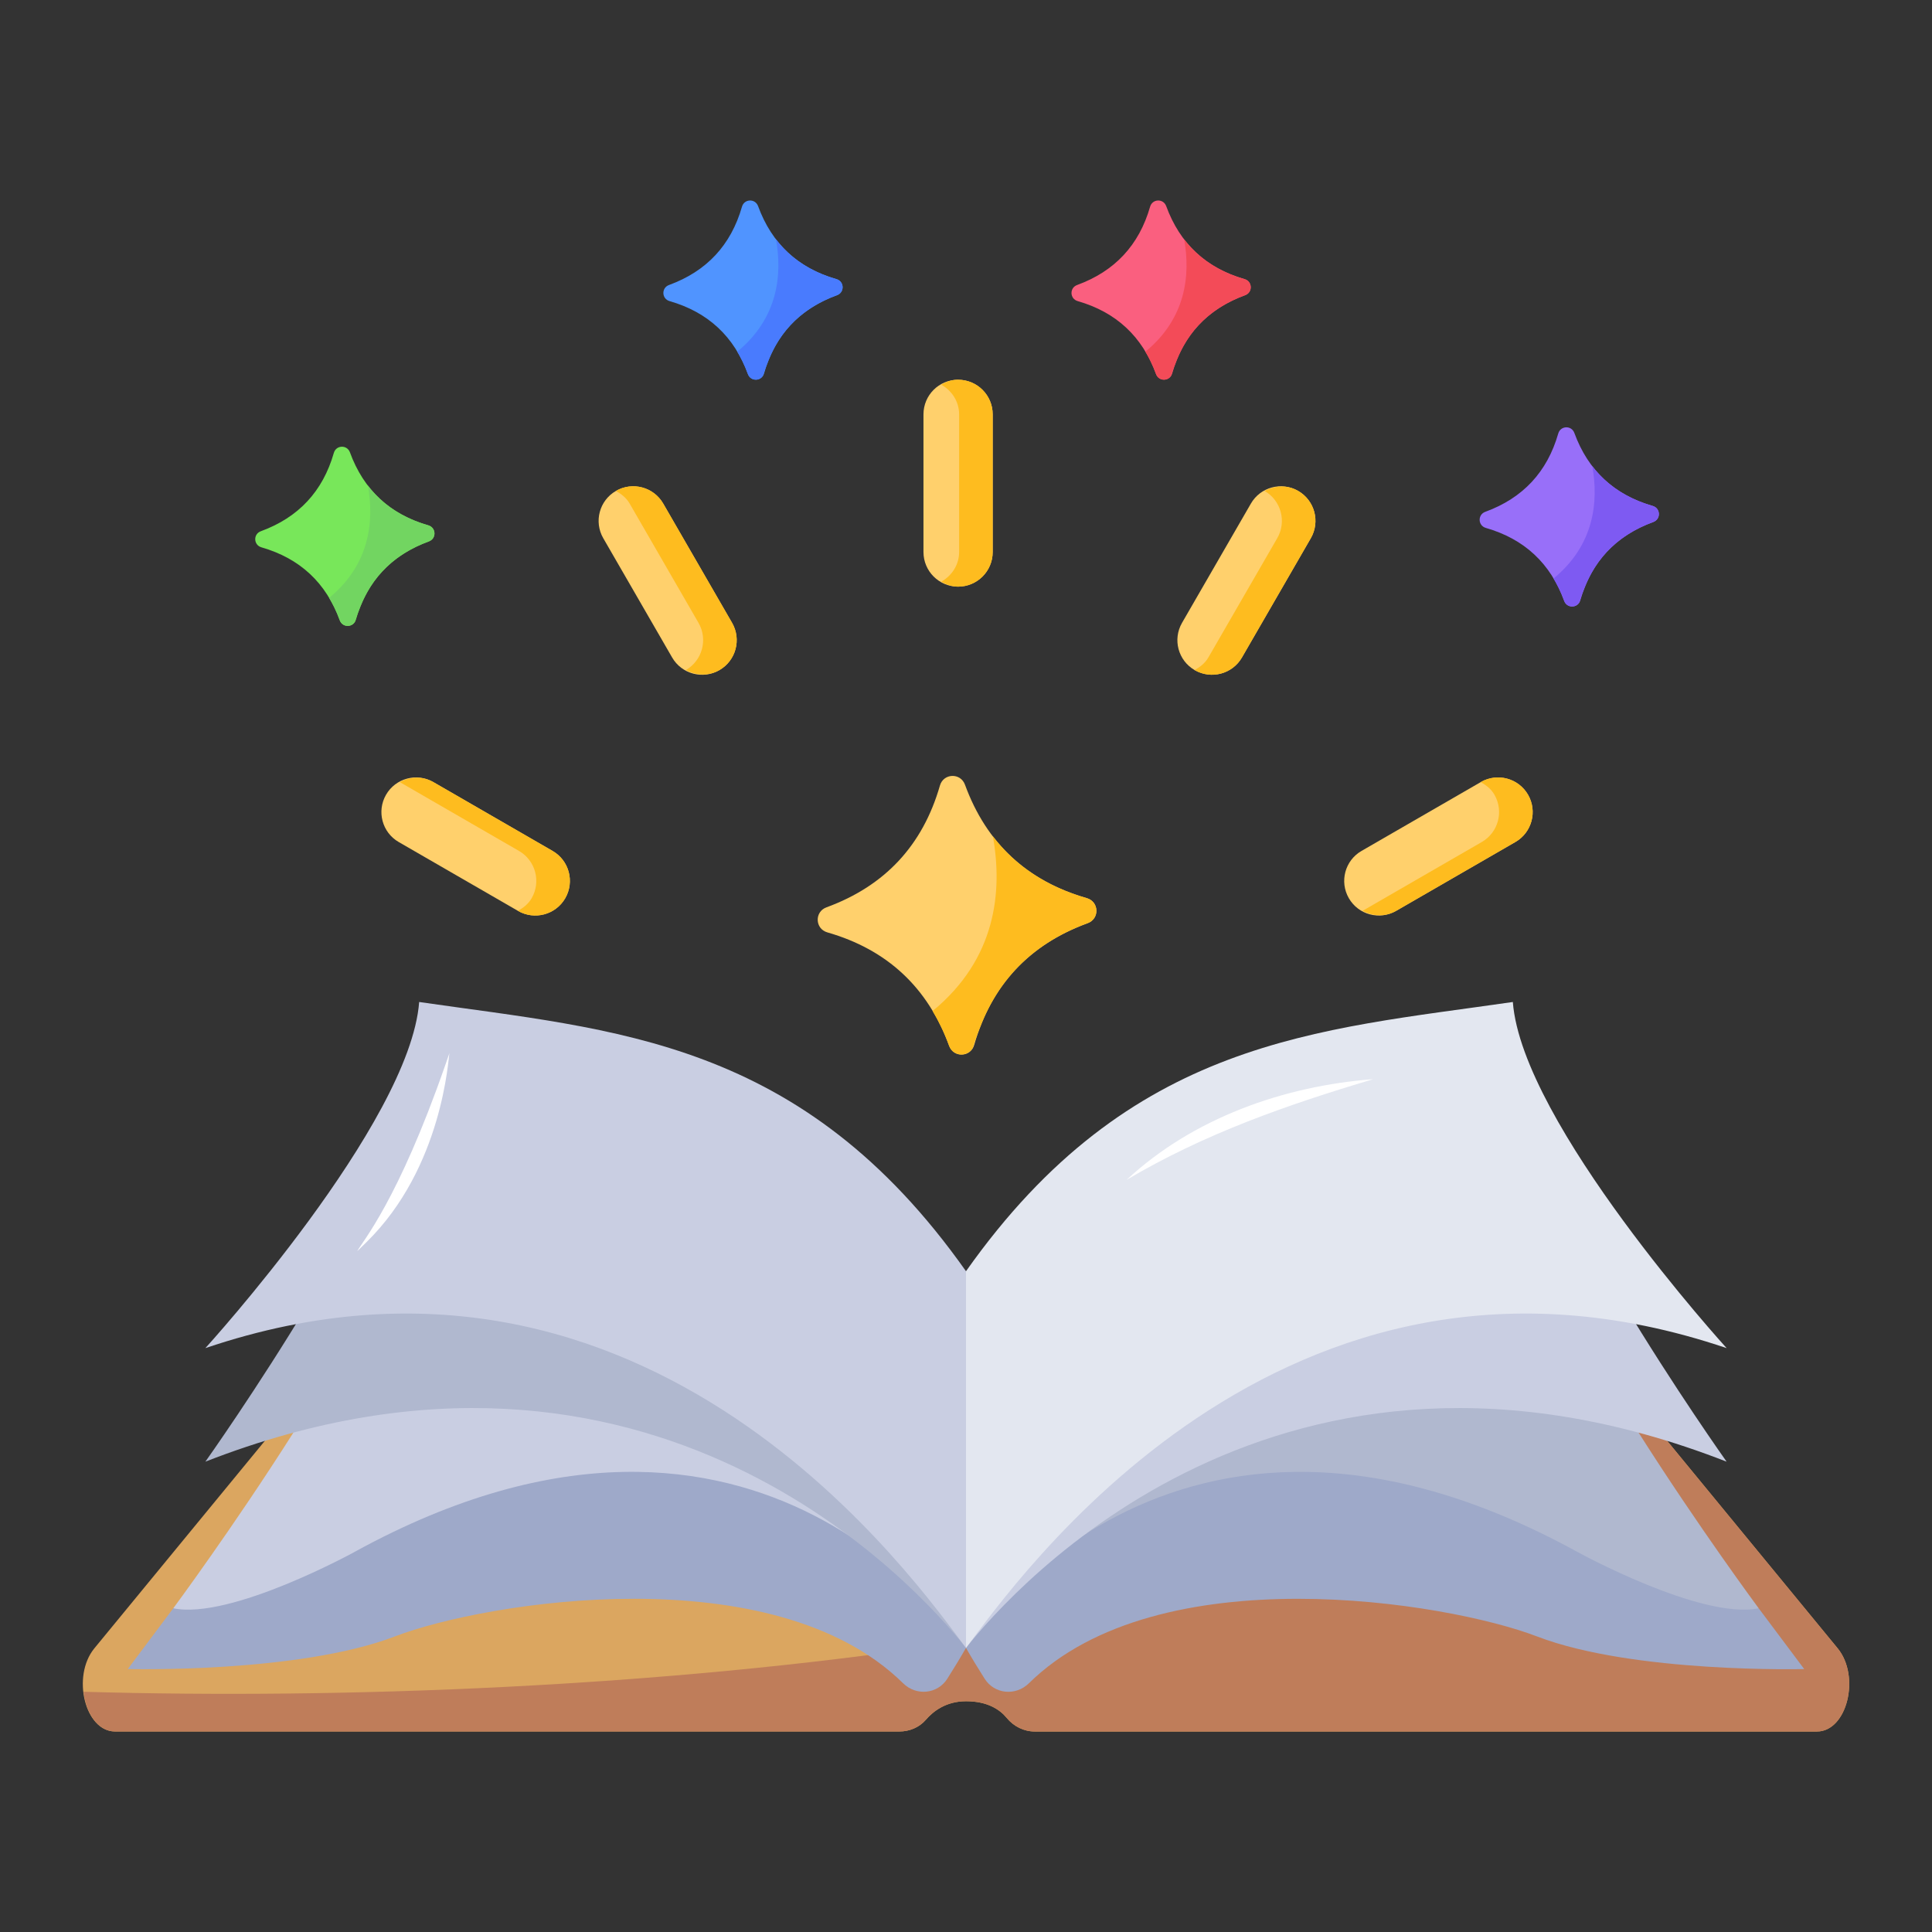 <svg id="Layer_1" enable-background="new 0 0 70 70" height="512" viewBox="0 0 70 70" width="512" xmlns="http://www.w3.org/2000/svg"><rect x="0" y="0" width="70" height="70" fill="#333333" stroke="none"/><g id="_x35_0"><g><g><path d="m66.581 59.721-7.499-9.125c-.216-.257-.473-.391-.751-.391h-46.662c-.278 0-.535.134-.751.391l-7.499 9.125c-.833 1.018-.339 3.014.751 3.014h28.414c.367 0 .722-.146.961-.424.265-.308.731-.672 1.455-.672.794 0 1.235.312 1.474.603.253.308.62.494 1.019.494h28.338c1.091-0 1.584-1.996.751-3.014z" fill="#dba660"/></g><g><path d="m66.581 59.721-7.499-9.125c-.216-.257-.473-.391-.751-.391l.176 1.138c-9.728 8.154-36.505 10.499-55.479 9.953.088.763.509 1.439 1.142 1.439h28.414c.367 0 .722-.146.961-.424.265-.308.731-.672 1.455-.672.794 0 1.235.312 1.474.603.253.308.62.494 1.019.494h28.338c1.091-0 1.584-1.996.751-3.014z" fill="#bf7d5a"/></g><g><g><g><g><g><path d="m54.717 42.096-19.718 8.137v9.472c1.488-1.565 9.229-5.76 21.597-2.951 2.048.465 5.627 2.766 7.124 1.516 0-0-8.668-11.682-9.004-16.174z" fill="#b0b8cf"/></g><g><path d="m63.721 58.271c-2.077.429-6.566-2.04-6.566-2.04-14.857-8.16-22.156 3.475-22.156 3.475.205.361.448.758.676 1.117.356.564 1.128.633 1.604.165 4.713-4.639 15.127-2.956 18.412-1.696 3.5 1.342 9.679 1.181 9.679 1.181z" fill="#9ea9c9"/></g><g><path d="m54.717 37.985-19.718 12.249v9.472c1.734-2.186 11.411-13.05 27.559-6.747-0-0-7.505-10.551-7.841-14.973z" fill="#c9cee2"/></g><g><path d="m54.812 36.304c-7.096 1.029-13.858 1.323-19.812 9.755l0 13.646c1.734-2.276 11.411-16.325 27.559-10.86-0.0 0-7.41-8.135-7.746-12.54z" fill="#e3e7f0"/></g></g></g><g><g><g><path d="m15.282 42.096 19.718 8.137v9.472c-1.488-1.565-9.229-5.76-21.597-2.951-2.048.465-5.627 2.766-7.124 1.516-0-0 8.668-11.682 9.004-16.174z" fill="#c9cee2"/></g><g><path d="m12.844 56.231s-4.489 2.469-6.566 2.04l-1.648 2.201s6.178.161 9.678-1.181c3.285-1.26 13.699-2.942 18.412 1.696.475.468 1.247.399 1.604-.165.227-.359.47-.756.676-1.117 0 0-7.299-11.634-22.156-3.475z" fill="#9ea9c9"/></g><g><path d="m15.282 37.985 19.718 12.249v9.472c-1.734-2.186-11.411-13.05-27.559-6.747 0-0 7.505-10.551 7.841-14.973z" fill="#b0b8cf"/></g><g><path d="m15.188 36.304c7.096 1.029 13.858 1.323 19.812 9.755l-0 13.646c-1.734-2.276-11.411-16.325-27.559-10.86-0.0 0 7.41-8.135 7.746-12.54z" fill="#c9cee2"/></g></g></g></g></g></g><g><g><g><path d="m34.713 21.255c.693 0 1.254-.561 1.254-1.254l-0-4.989c0-.693-.561-1.254-1.254-1.254-.693 0-1.254.561-1.254 1.254l0 4.989c0 .693.561 1.254 1.254 1.254z" fill="#ffd06c"/></g><g><path d="m48.871 32.544c.346.6 1.113.805 1.713.459l4.321-2.495c.6-.346.805-1.113.459-1.713-.346-.6-1.113-.805-1.713-.459l-4.321 2.495c-.6.346-.805 1.113-.459 1.713z" fill="#ffd06c"/></g><g><path d="m43.286 24.28c.6.346 1.367.141 1.713-.459l2.495-4.321c.346-.6.141-1.367-.459-1.713-.6-.346-1.367-.141-1.713.459l-2.495 4.321c-.346.6-.141 1.367.459 1.713z" fill="#ffd06c"/></g><g><path d="m26.065 24.28c.6-.346.805-1.113.459-1.713l-2.495-4.321c-.346-.6-1.113-.805-1.713-.459-.6.346-.805 1.113-.459 1.713l2.495 4.321c.346.6 1.113.805 1.713.459z" fill="#ffd06c"/></g><g><path d="m20.48 32.544c.346-.6.141-1.367-.459-1.713l-4.321-2.495c-.6-.346-1.367-.141-1.713.459-.346.6-.141 1.367.459 1.713l4.321 2.495c.6.346 1.367.141 1.713-.459z" fill="#ffd06c"/></g></g><g><g><path d="m34.713 13.757c-.225 0-.426.075-.608.18.379.216.646.607.646 1.075v4.989c0 .467-.267.859-.646 1.075.183.104.383.18.608.18.693 0 1.254-.561 1.254-1.254v-4.989c-0-.693-.561-1.254-1.254-1.254z" fill="#febc1f"/></g><g><path d="m55.364 28.795c-.346-.6-1.113-.805-1.713-.459l-.004.002c.198.107.38.248.5.457.346.6.141 1.367-.459 1.713l-4.317 2.492c.37.199.822.228 1.213.002l4.321-2.495c.6-.346.805-1.113.459-1.713z" fill="#febc1f"/></g><g><path d="m47.035 17.786c-.391-.226-.843-.197-1.214.003.597.347.802 1.112.456 1.71l-2.495 4.321c-.121.209-.302.35-.5.456.001.001.002.002.003.003.6.346 1.367.141 1.713-.459l2.495-4.321c.346-.6.141-1.367-.459-1.713z" fill="#febc1f"/></g><g><path d="m24.03 18.245c-.346-.6-1.113-.805-1.713-.459-.001.001-.002.002-.003.003.198.107.379.248.499.456l2.495 4.321c.346.599.141 1.363-.456 1.71.37.2.823.228 1.214.003.6-.346.805-1.113.459-1.713z" fill="#febc1f"/></g><g><path d="m20.021 30.831-4.321-2.495c-.391-.225-.843-.197-1.213.002l4.317 2.493c.6.346.805 1.113.459 1.713-.121.209-.302.35-.5.457l.004.002c.6.346 1.367.141 1.713-.459.346-.6.141-1.367-.459-1.713z" fill="#febc1f"/></g></g></g><g><g><g><path d="m59.879 18.33c-1.393-.401-2.339-1.282-2.837-2.643-.104-.283-.501-.269-.584.021-.4 1.393-1.281 2.338-2.643 2.836-.283.103-.269.501.021.584 1.393.401 2.339 1.281 2.837 2.643.104.283.501.269.584-.021.4-1.393 1.281-2.338 2.643-2.836.283-.103.269-.501-.021-.584z" fill="#986ff9"/></g><g><g><path d="m59.9 18.914c.283-.103.269-.501-.021-.584-.928-.267-1.656-.748-2.187-1.441.232 1.294.07 2.861-1.404 4.071.149.248.278.517.385.81.094.257.427.266.551.05.052-.172.111-.338.178-.497.449-1.161 1.281-1.964 2.498-2.409z" fill="#7e5af2"/></g></g></g><g><g><path d="m45.091 10.112c-1.393-.401-2.339-1.282-2.837-2.643-.104-.283-.501-.269-.584.021-.4 1.393-1.281 2.338-2.643 2.836-.283.103-.269.501.021.584 1.393.401 2.339 1.281 2.837 2.643.104.283.501.269.584-.021.4-1.393 1.281-2.338 2.643-2.836.283-.103.269-.501-.021-.584z" fill="#fa5f7f"/></g><g><g><path d="m45.112 10.696c.283-.103.269-.501-.021-.584-.928-.267-1.656-.748-2.187-1.441.232 1.294.07 2.861-1.404 4.071.149.248.278.517.385.81.094.257.427.266.551.05.052-.172.111-.338.178-.497.449-1.161 1.281-1.964 2.498-2.409z" fill="#f34b58"/></g></g></g><g><g><path d="m30.304 10.112c-1.393-.401-2.339-1.282-2.837-2.643-.104-.283-.501-.269-.584.021-.4 1.393-1.281 2.338-2.643 2.836-.283.103-.269.501.021.584 1.393.401 2.339 1.281 2.837 2.643.104.283.501.269.584-.021.4-1.393 1.281-2.338 2.643-2.836.283-.103.269-.501-.021-.584z" fill="#5094ff"/></g><g><g><path d="m30.324 10.696c.283-.103.269-.501-.021-.584-.928-.267-1.656-.748-2.187-1.441.232 1.294.07 2.861-1.404 4.071.149.248.278.517.385.81.094.257.427.266.551.05.052-.172.111-.338.178-.497.449-1.161 1.281-1.964 2.498-2.409z" fill="#497bfe"/></g></g></g><g><g><path d="m15.516 19.033c-1.393-.401-2.339-1.282-2.837-2.643-.104-.283-.501-.269-.584.021-.4 1.393-1.281 2.338-2.643 2.836-.283.103-.269.501.021.584 1.393.401 2.339 1.281 2.837 2.643.104.283.501.269.584-.021.4-1.393 1.281-2.338 2.643-2.836.283-.103.269-.501-.021-.584z" fill="#78e75a"/></g><g><g><path d="m15.537 19.617c.283-.103.269-.501-.021-.584-.928-.267-1.656-.748-2.187-1.441.232 1.294.07 2.861-1.404 4.071.149.248.278.517.385.81.094.257.427.266.551.05.052-.172.111-.338.178-.497.449-1.161 1.281-1.964 2.498-2.409z" fill="#72d561"/></g></g></g></g><g><g><path d="m39.375 32.541c-2.167-.623-3.638-1.993-4.412-4.11-.161-.44-.779-.418-.908.032-.623 2.166-1.993 3.636-4.11 4.411-.44.161-.418.779.032.908 2.167.623 3.638 1.993 4.412 4.11.161.44.779.418.908-.032.623-2.166 1.993-3.636 4.11-4.411.44-.161.418-.779-.032-.908z" fill="#ffd06c"/></g><g><g><path d="m39.407 33.449c.44-.161.418-.779-.032-.908-1.443-.415-2.576-1.163-3.401-2.241.361 2.012.109 4.45-2.184 6.331.231.386.432.805.598 1.26.146.399.665.414.857.078.081-.268.173-.526.277-.774.698-1.805 1.992-3.055 3.885-3.747z" fill="#febc1f"/></g></g></g><g><g><path d="m49.754 39.101c-3.13.932-6.112 1.975-8.934 3.646 2.4-2.235 5.698-3.403 8.934-3.646z" fill="#fff"/></g></g><g><path d="m16.131 38.596c-1.71 4.913-3.002 6.384-3.188 6.737l.331-.323c2.778-2.723 2.968-6.695 3.01-6.853z" fill="#fff"/></g></g></svg>